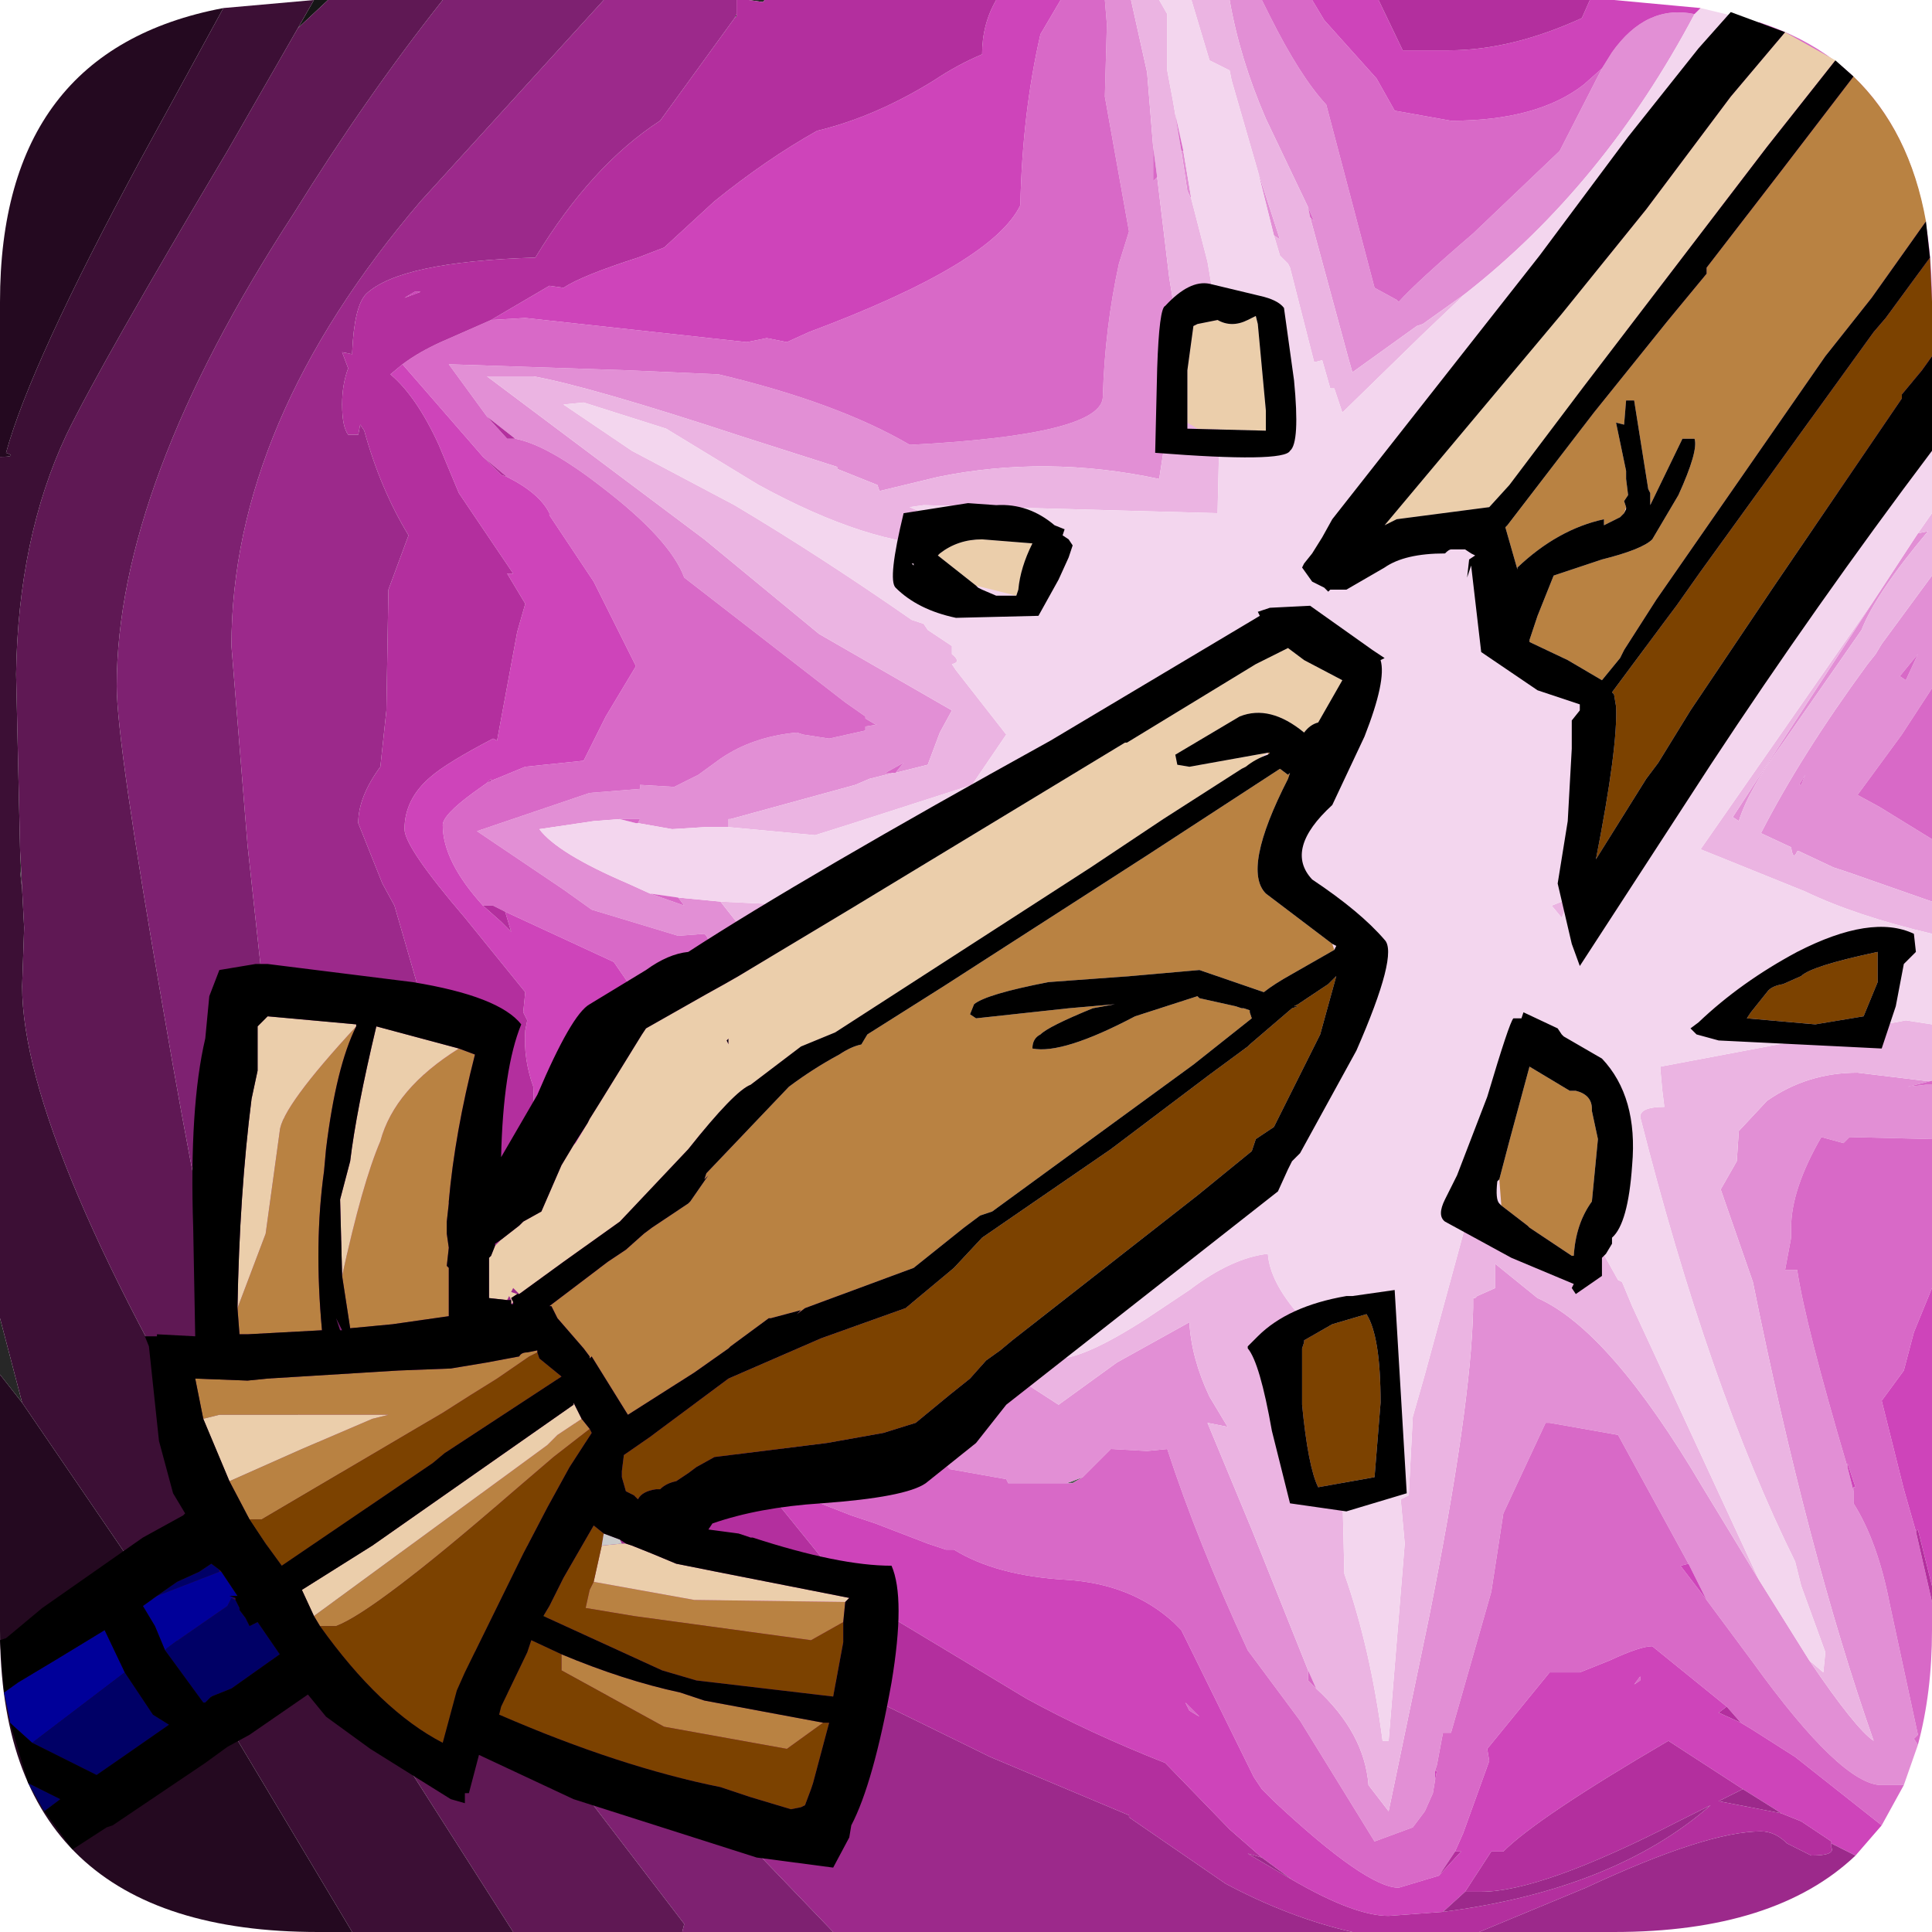 <?xml version="1.0" encoding="UTF-8" standalone="no"?>
<svg xmlns:ffdec="https://www.free-decompiler.com/flash" xmlns:xlink="http://www.w3.org/1999/xlink" ffdec:objectType="frame" height="48.0px" width="48.0px" xmlns="http://www.w3.org/2000/svg">
  <g transform="matrix(1.0, 0.0, 0.0, 1.0, 0.0, 0.0)">
    <use ffdec:characterId="276" height="48.0" transform="matrix(1.0, 0.0, 0.0, 1.0, 0.0, 0.0)" width="48.0" xlink:href="#sprite0"/>
    <use ffdec:characterId="2368" height="46.2" transform="matrix(1.0, 0.0, 0.0, 1.0, 0.0, 0.3)" width="48.0" xlink:href="#sprite1"/>
  </g>
  <defs>
    <g id="sprite0" transform="matrix(1.0, 0.0, 0.0, 1.0, 0.0, 0.0)">
      <use ffdec:characterId="275" height="48.0" transform="matrix(1.0, 0.0, 0.0, 1.0, 0.0, 0.0)" width="48.0" xlink:href="#shape0"/>
    </g>
    <g id="shape0" transform="matrix(1.0, 0.0, 0.0, 1.0, 0.0, 0.0)">
      <path d="M26.9 36.7 L26.65 36.85 26.5 36.85 26.9 36.7" fill="#5c5c5c" fill-rule="evenodd" stroke="none"/>
      <path d="M47.5 9.4 L47.5 9.35 47.5 9.4 M45.8 6.3 L45.8 6.4 45.75 6.5 45.8 6.3 M0.0 34.15 L0.0 32.75 0.55 34.85 0.0 34.15 M18.6 0.0 L19.0 0.0 18.95 0.05 18.6 0.0 M18.3 0.35 L18.3 0.4 18.25 0.45 18.3 0.35 M0.5 21.15 L0.55 22.1 0.5 21.65 0.5 21.15" fill="#272727" fill-rule="evenodd" stroke="none"/>
      <path d="M40.75 8.35 L40.8 8.35 40.75 8.35 M45.0 10.5 L45.05 10.6 Q44.95 10.6 44.9 10.7 L45.0 10.5" fill="#3b3b3b" fill-rule="evenodd" stroke="none"/>
      <path d="M34.7 7.45 L34.75 7.5 34.7 7.45 M13.4 39.95 L14.05 40.9 13.4 40.1 13.4 39.95 M5.55 32.4 L5.85 33.05 5.65 32.75 5.55 32.4" fill="#4d4d4d" fill-rule="evenodd" stroke="none"/>
      <path d="M7.8 0.0 L7.9 0.0 8.15 0.0 7.4 0.7 7.8 0.0" fill="#161616" fill-rule="evenodd" stroke="none"/>
      <path d="M23.4 32.2 L23.9 32.35 23.4 32.25 23.4 32.2 M20.6 31.05 L19.9 31.0 19.65 30.9 20.6 31.05 M17.95 23.85 L17.9 23.85 17.95 23.85 M22.45 30.85 L22.4 30.45 22.5 30.55 22.45 30.85 M21.85 29.55 L20.1 29.55 21.8 29.4 21.85 29.55 M24.0 25.25 L24.15 25.3 24.05 25.3 24.0 25.25" fill="#646464" fill-rule="evenodd" stroke="none"/>
      <path d="M43.5 0.85 L43.65 1.15 43.6 1.4 Q43.9 1.1 44.15 1.05 L44.35 1.25 42.4 3.9 41.9 4.65 42.65 5.05 42.65 5.25 43.45 5.35 Q43.9 5.35 44.3 4.85 44.7 4.3 45.05 4.3 L47.25 4.55 47.9 7.75 47.5 9.2 47.5 9.35 47.5 9.4 Q47.55 9.95 47.95 10.25 L46.75 11.85 44.35 12.75 43.9 12.55 Q43.75 12.4 43.75 12.0 43.75 11.5 44.9 10.7 44.95 10.6 45.05 10.6 L45.0 10.5 44.9 10.0 Q44.9 9.85 45.85 8.45 L46.75 6.75 Q46.75 5.85 46.4 5.5 46.1 5.15 45.3 5.15 L45.2 5.15 40.95 8.35 40.8 8.35 40.75 8.35 40.3 8.25 40.25 7.5 Q40.25 6.95 40.4 6.3 L40.0 6.65 Q39.9 6.9 39.9 6.3 39.9 6.0 40.4 5.3 L40.2 5.05 41.05 4.05 41.2 4.15 41.65 3.55 41.9 3.3 42.3 2.5 43.5 0.85 M42.1 0.35 Q39.85 4.6 36.4 7.3 L35.35 8.05 35.2 8.1 33.6 9.25 33.5 8.9 32.55 5.4 32.6 5.45 32.65 5.5 32.5 5.15 31.45 2.95 Q30.8 1.45 30.55 0.0 L31.35 0.0 31.55 0.4 Q32.3 1.9 32.95 2.6 L34.15 7.15 34.7 7.45 34.75 7.5 Q35.2 7.0 36.6 5.8 L38.75 3.75 39.8 1.7 40.05 1.3 Q40.9 0.1 42.1 0.35 M31.65 5.85 L31.25 4.25 31.8 5.95 31.65 5.85 M29.4 3.75 L29.6 4.95 29.5 4.75 29.35 3.75 29.4 3.75 M18.1 20.55 L18.05 20.55 17.8 20.55 17.5 20.55 16.7 20.6 15.85 20.45 15.9 20.35 15.4 20.35 14.75 20.4 13.4 20.6 Q13.85 21.2 15.6 21.95 L16.15 22.2 17.0 22.5 16.85 22.3 17.9 22.4 18.65 23.35 Q19.75 24.5 20.5 24.5 L20.65 24.5 19.95 25.8 18.6 27.8 18.6 29.5 20.1 29.55 21.85 29.55 21.9 29.55 Q22.4 29.7 22.4 30.35 L22.4 30.45 22.45 30.85 22.6 31.75 22.75 33.5 Q24.3 33.75 25.45 34.35 L26.3 34.9 27.75 33.85 29.55 32.85 Q29.6 33.75 30.05 34.7 L30.5 35.45 30.0 35.35 31.1 38.0 32.5 41.5 32.5 41.6 32.5 41.75 32.7 41.95 Q33.9 43.05 34.0 44.35 L34.5 45.0 35.5 40.2 Q36.55 34.95 36.6 32.5 L36.6 32.25 36.65 32.25 36.7 32.2 37.15 32.0 37.15 31.4 38.2 32.25 Q40.0 33.05 42.3 36.95 L43.7 39.25 44.95 41.25 Q46.1 42.95 46.55 43.25 44.9 38.55 43.55 31.85 L42.75 29.55 43.15 28.85 43.2 28.1 43.9 27.35 Q44.9 26.65 46.15 26.65 L47.8 26.85 48.0 26.85 47.4 27.0 47.85 26.95 48.0 26.95 48.0 28.3 45.95 28.25 45.9 28.3 45.8 28.4 45.25 28.25 Q44.5 29.55 44.5 30.5 L44.5 30.65 44.5 30.75 44.35 31.55 44.65 31.55 Q44.85 32.9 45.9 36.45 L46.05 37.05 46.05 37.35 Q46.65 38.3 46.95 39.85 L47.65 43.1 47.55 43.2 47.65 43.35 47.3 44.35 46.75 44.35 Q45.75 44.35 43.55 41.3 L42.4 39.75 41.95 38.85 40.2 35.65 38.5 35.35 38.4 35.35 37.35 37.6 37.05 39.55 36.05 43.05 35.85 43.05 35.7 43.85 35.65 44.0 35.65 44.25 35.6 44.55 35.4 45.0 35.1 45.4 34.15 45.75 32.3 42.75 31.0 41.0 Q29.75 38.3 29.0 36.0 L28.5 36.05 27.6 36.0 26.9 36.7 26.5 36.85 25.05 36.85 25.0 36.75 23.6 36.5 22.45 35.2 Q21.2 33.8 21.1 33.05 L20.9 32.25 21.1 31.65 21.0 31.1 20.6 31.05 19.65 30.9 18.75 30.7 Q16.75 30.5 16.75 29.75 L19.05 24.65 Q19.05 24.15 17.95 23.85 L17.9 23.85 17.65 23.45 17.55 23.25 17.5 23.2 16.85 23.25 14.7 22.6 14.0 22.1 11.85 20.65 14.65 19.7 15.9 19.6 15.9 19.5 16.75 19.55 17.35 19.25 17.9 18.85 Q18.7 18.3 19.8 18.2 L19.95 18.25 20.6 18.35 21.5 18.15 21.5 18.05 21.8 18.0 21.75 18.0 21.5 17.85 21.5 17.8 21.0 17.45 17.0 14.35 Q16.65 13.4 14.95 12.1 13.6 11.05 12.8 10.9 L12.1 10.35 11.15 9.05 15.6 9.2 17.85 9.3 Q20.8 10.0 22.6 11.05 L22.65 11.05 Q27.4 10.8 27.4 9.85 27.45 8.15 27.8 6.55 L28.05 5.75 27.45 2.4 27.5 0.6 27.45 0.0 28.1 0.0 28.5 1.8 28.65 3.65 28.65 4.5 28.75 4.4 29.05 6.9 29.35 8.75 29.2 9.3 28.8 11.9 Q26.0 11.3 23.3 11.85 L21.85 12.2 21.8 12.05 20.8 11.65 20.8 11.6 18.45 10.85 Q14.65 9.6 13.25 9.35 L12.1 9.35 17.5 13.4 20.35 15.75 23.65 17.65 23.35 18.2 23.05 19.0 22.25 19.2 22.45 18.95 22.0 19.2 22.2 19.2 21.6 19.35 21.25 19.5 18.15 20.35 18.1 20.35 18.1 20.55 M22.05 23.9 L22.05 23.95 22.05 23.9 M46.7 14.7 L47.65 13.25 47.9 13.2 Q46.6 14.75 46.25 15.65 L44.3 18.45 Q43.45 19.6 43.2 20.4 L43.05 20.3 46.7 14.7 M48.0 13.1 L48.0 13.05 48.0 13.1 M48.0 14.3 L48.0 17.1 47.25 18.25 46.15 19.75 46.7 20.05 48.0 20.85 48.0 22.4 46.0 21.7 45.55 21.55 44.7 21.15 44.65 21.15 Q44.55 21.4 44.5 21.05 L43.75 20.7 Q44.75 18.75 46.4 16.5 L46.6 16.25 46.75 16.0 48.0 14.3 M47.65 16.25 L47.2 16.8 47.35 16.9 47.65 16.25 M44.75 19.5 L44.85 19.25 44.7 19.5 44.75 19.5 M39.15 10.55 L39.25 10.6 39.15 10.65 39.15 10.55 M30.8 32.8 L30.55 32.6 30.8 32.8 M29.4 29.9 L29.4 29.8 29.45 29.8 29.4 29.9 M27.85 29.15 L27.8 29.25 27.8 29.15 27.85 29.15" fill="#e28fd5" fill-rule="evenodd" stroke="none"/>
      <path d="M40.2 5.05 L40.4 5.3 Q39.9 6.0 39.9 6.3 39.9 6.9 40.0 6.65 L40.4 6.3 Q40.25 6.95 40.25 7.5 L40.3 8.25 40.75 8.35 40.8 8.35 40.95 8.35 45.2 5.15 45.3 5.15 Q46.1 5.15 46.4 5.5 46.75 5.85 46.75 6.75 L45.85 8.45 Q44.9 9.85 44.9 10.0 L45.0 10.5 44.9 10.7 Q43.75 11.5 43.75 12.0 43.75 12.4 43.9 12.55 L44.35 12.75 46.75 11.85 46.4 12.35 46.3 12.25 40.65 16.25 40.2 16.05 40.05 15.5 Q40.05 14.9 42.1 12.0 L45.75 6.5 45.8 6.4 45.8 6.3 39.8 10.65 39.25 10.6 39.15 10.55 39.1 9.6 39.25 8.15 38.85 7.9 38.8 7.85 38.9 7.65 38.8 7.1 38.5 7.0 39.3 6.1 40.2 5.05 M36.4 7.3 L35.35 8.3 33.35 10.25 33.15 9.65 33.05 9.65 32.85 8.95 32.65 9.0 32.05 6.65 32.0 6.55 31.8 6.35 31.65 5.85 31.8 5.95 31.25 4.25 30.6 2.0 30.55 1.75 30.35 1.65 30.05 1.5 29.6 0.0 30.55 0.0 Q30.8 1.45 31.45 2.95 L32.5 5.15 32.55 5.4 33.5 8.9 33.6 9.25 35.2 8.1 35.35 8.05 36.4 7.3 M28.8 0.0 L29.0 0.35 29.0 1.75 29.15 2.55 29.2 2.85 29.35 3.75 29.5 4.75 29.6 4.95 30.0 6.5 30.3 8.25 30.3 10.5 30.3 10.6 30.25 12.75 22.95 12.55 22.6 12.6 Q23.45 12.95 23.8 13.25 L23.9 13.45 23.5 13.55 Q21.6 13.55 18.85 12.05 L16.55 10.65 14.5 10.0 14.0 10.05 15.7 11.2 18.25 12.55 Q20.35 13.8 22.65 15.4 L22.95 15.5 23.05 15.65 23.65 16.05 23.65 16.25 Q23.9 16.45 23.65 16.5 L23.75 16.65 25.0 18.25 24.15 19.5 21.2 20.45 20.25 20.75 18.1 20.55 18.1 20.35 18.15 20.35 21.25 19.5 21.6 19.35 22.2 19.2 22.25 19.2 23.05 19.0 23.35 18.2 23.65 17.65 20.35 15.75 17.5 13.4 12.1 9.35 13.25 9.35 Q14.65 9.6 18.45 10.85 L20.8 11.6 20.8 11.65 21.8 12.05 21.85 12.2 23.3 11.85 Q26.0 11.3 28.8 11.9 L29.2 9.3 29.35 8.75 29.05 6.9 28.75 4.4 28.65 3.65 28.5 1.8 28.1 0.0 28.8 0.0 M17.9 22.4 L20.0 22.5 20.05 22.6 20.2 22.6 Q21.9 23.1 22.05 23.9 L22.05 23.95 22.05 24.05 Q22.05 24.9 21.1 26.05 20.1 27.25 20.0 28.0 L19.9 28.15 22.3 28.0 Q23.35 28.0 23.85 29.1 L24.1 30.25 Q24.1 30.85 23.4 31.9 L23.4 32.2 23.4 32.25 23.9 32.35 25.95 32.6 25.5 33.05 25.55 33.4 25.75 33.65 26.3 33.75 Q26.95 33.75 28.5 32.75 L29.55 32.05 Q30.6 31.25 31.5 31.15 31.55 31.85 32.3 32.7 32.85 33.3 33.35 33.3 L33.3 34.95 33.4 39.1 Q34.05 40.95 34.35 43.25 L34.5 43.25 34.9 38.35 34.8 37.25 35.0 37.15 35.1 35.2 35.4 34.15 36.6 29.75 Q37.4 29.8 39.15 31.05 L38.75 30.15 39.25 30.1 40.2 31.8 40.3 31.85 40.55 32.45 43.7 39.25 42.3 36.95 Q40.0 33.05 38.2 32.25 L37.15 31.4 37.15 32.0 36.7 32.2 36.65 32.25 36.6 32.25 36.6 32.5 Q36.55 34.95 35.5 40.2 L34.5 45.0 34.0 44.35 Q33.9 43.05 32.7 41.95 L32.5 41.5 31.1 38.0 30.0 35.35 30.5 35.45 30.05 34.7 Q29.6 33.75 29.55 32.85 L27.75 33.85 26.3 34.9 25.45 34.35 Q24.3 33.75 22.75 33.5 L22.6 31.75 22.45 30.85 22.5 30.55 22.4 30.45 22.4 30.35 Q22.4 29.7 21.9 29.55 L21.85 29.55 21.8 29.4 20.1 29.55 18.6 29.5 18.6 27.8 19.95 25.8 20.65 24.5 20.5 24.5 Q19.75 24.5 18.65 23.35 L17.9 22.4 M44.95 41.25 L45.3 41.55 45.35 41.05 44.75 39.4 44.6 38.8 Q42.45 34.45 40.75 27.75 40.75 27.5 41.35 27.5 L41.3 27.1 41.25 26.55 41.25 26.5 47.35 25.35 48.0 25.45 48.0 26.85 47.8 26.85 46.15 26.65 Q44.9 26.65 43.9 27.35 L43.2 28.1 43.15 28.85 42.75 29.55 43.55 31.85 Q44.9 38.55 46.55 43.25 46.1 42.95 44.95 41.25 M48.0 23.2 Q46.1 22.75 44.85 22.15 L42.25 21.1 46.15 15.5 46.7 14.7 43.05 20.3 43.2 20.4 Q43.45 19.6 44.3 18.45 L46.25 15.65 Q46.6 14.75 47.9 13.2 L47.65 13.25 48.0 12.75 48.0 13.05 48.0 13.1 48.0 14.3 46.75 16.0 46.6 16.25 46.4 16.5 Q44.75 18.75 43.75 20.7 L44.5 21.05 Q44.55 21.4 44.65 21.15 L44.7 21.15 45.55 21.55 46.0 21.7 48.0 22.4 48.0 23.2 M38.8 22.8 L38.55 22.5 38.8 22.4 38.95 22.45 38.8 22.8 M26.05 19.25 Q25.7 19.45 25.45 19.7 L25.9 19.15 26.05 19.25 M30.8 32.8 L30.55 32.6 30.8 32.8" fill="#ebb4e2" fill-rule="evenodd" stroke="none"/>
      <path d="M43.5 0.85 L42.3 2.5 41.05 4.05 40.2 5.05 39.3 6.1 38.5 7.0 38.8 7.1 38.9 7.65 38.8 7.85 38.85 7.9 39.25 8.15 39.1 9.6 39.15 10.55 39.15 10.65 39.25 10.6 39.8 10.65 45.8 6.3 45.75 6.5 42.1 12.0 Q40.05 14.9 40.05 15.5 L40.2 16.05 40.65 16.25 46.3 12.25 46.4 12.35 46.75 11.85 47.95 10.25 48.0 10.15 48.0 12.75 47.65 13.25 46.7 14.7 46.15 15.5 42.25 21.1 44.85 22.15 Q46.1 22.75 48.0 23.2 L48.0 25.45 47.35 25.35 41.25 26.5 41.25 26.55 41.3 27.1 41.35 27.5 Q40.75 27.5 40.75 27.75 42.45 34.45 44.6 38.8 L44.75 39.4 45.35 41.05 45.3 41.55 44.95 41.25 43.7 39.25 40.55 32.45 40.3 31.85 40.2 31.8 39.25 30.1 38.75 30.15 39.15 31.05 Q37.4 29.8 36.6 29.75 L35.4 34.15 35.1 35.2 35.0 37.15 34.8 37.25 34.9 38.35 34.5 43.25 34.35 43.25 Q34.05 40.95 33.4 39.1 L33.3 34.95 33.35 33.3 Q32.85 33.3 32.3 32.7 31.55 31.85 31.5 31.15 30.6 31.25 29.55 32.05 L28.5 32.75 Q26.95 33.75 26.3 33.75 L25.75 33.65 25.55 33.4 25.5 33.05 25.95 32.6 23.9 32.35 23.4 32.2 23.4 31.9 Q24.1 30.85 24.1 30.25 L23.85 29.1 Q23.35 28.0 22.3 28.0 L19.9 28.15 20.0 28.0 Q20.1 27.25 21.1 26.05 22.05 24.9 22.05 24.05 L22.05 23.95 22.05 23.9 Q21.9 23.1 20.2 22.6 L20.05 22.6 20.0 22.5 17.9 22.4 16.85 22.3 16.15 22.2 15.6 21.95 Q13.85 21.2 13.4 20.6 L14.75 20.4 15.4 20.35 15.8 20.45 15.85 20.45 16.7 20.6 17.5 20.55 17.8 20.55 18.05 20.55 18.1 20.55 20.25 20.75 21.2 20.45 24.15 19.5 25.0 18.25 23.75 16.65 23.65 16.5 Q23.9 16.45 23.65 16.25 L23.65 16.05 23.05 15.65 22.95 15.5 22.65 15.4 Q20.35 13.8 18.25 12.55 L15.7 11.2 14.0 10.05 14.5 10.0 16.55 10.65 18.85 12.05 Q21.6 13.55 23.5 13.55 L23.9 13.45 23.8 13.25 Q23.45 12.95 22.6 12.6 L22.95 12.55 30.25 12.75 30.3 10.6 30.3 10.5 30.3 8.25 30.0 6.5 29.6 4.95 29.4 3.75 29.2 2.85 29.15 2.55 29.0 1.75 29.0 0.35 28.8 0.0 29.6 0.0 30.05 1.5 30.35 1.65 30.55 1.75 30.6 2.0 31.25 4.25 31.65 5.85 31.8 6.35 32.0 6.55 32.05 6.65 32.65 9.0 32.85 8.95 33.05 9.65 33.15 9.65 33.35 10.25 35.35 8.3 36.4 7.3 Q39.85 4.6 42.1 0.35 L42.25 0.2 43.7 0.55 43.5 0.85 M26.05 19.25 L25.9 19.15 25.45 19.7 Q25.7 19.45 26.05 19.25 M38.8 22.8 L38.95 22.45 38.8 22.4 38.55 22.5 38.8 22.8 M27.85 29.15 L27.8 29.15 27.8 29.25 27.85 29.15 M29.4 29.9 L29.45 29.8 29.4 29.8 29.4 29.9 M24.0 25.25 L24.05 25.3 24.15 25.3 24.0 25.25" fill="#f3d6ee" fill-rule="evenodd" stroke="none"/>
      <path d="M47.5 9.35 L47.5 9.2 47.9 7.75 47.25 4.55 45.05 4.3 Q44.7 4.3 44.3 4.85 43.9 5.35 43.45 5.35 L42.65 5.25 42.65 5.05 41.9 4.65 42.4 3.9 44.35 1.25 44.15 1.05 Q43.9 1.1 43.6 1.4 L43.65 1.15 43.5 0.85 43.7 0.55 Q48.0 1.95 48.0 7.5 L48.0 10.15 47.95 10.25 Q47.55 9.95 47.5 9.4 L47.5 9.35 M42.3 2.5 L41.9 3.3 41.65 3.55 41.2 4.15 41.05 4.05 42.3 2.5 M29.2 2.85 L29.4 3.75 29.35 3.75 29.2 2.85 M15.85 20.45 L15.8 20.45 15.4 20.35 15.9 20.35 15.85 20.45 M16.15 22.2 L16.85 22.3 17.0 22.5 16.15 22.2 M32.6 0.0 L32.9 0.5 34.2 1.95 34.65 2.75 36.05 3.0 Q38.2 3.0 39.35 2.1 L39.8 1.7 38.75 3.75 36.6 5.8 Q35.2 7.0 34.75 7.5 L34.7 7.45 34.15 7.15 32.95 2.6 Q32.3 1.9 31.55 0.4 L31.35 0.0 32.6 0.0 M48.0 17.1 L48.0 20.85 46.7 20.05 46.15 19.75 47.25 18.25 48.0 17.1 M44.75 19.5 L44.7 19.5 44.85 19.25 44.75 19.5 M47.65 16.25 L47.35 16.9 47.2 16.8 47.65 16.25 M48.0 26.85 L48.0 26.95 47.85 26.95 47.4 27.0 48.0 26.85 M48.0 28.3 L48.0 32.0 47.55 33.1 47.3 34.05 46.75 34.8 47.3 37.0 47.6 38.05 48.0 39.8 48.0 40.5 Q48.0 42.05 47.65 43.35 L47.55 43.2 47.65 43.1 46.95 39.85 Q46.65 38.3 46.05 37.35 L46.05 37.05 46.05 36.95 46.1 36.95 45.9 36.35 45.9 36.45 Q44.85 32.9 44.65 31.55 L44.35 31.55 44.5 30.75 44.5 30.65 44.5 30.5 Q44.5 29.55 45.25 28.25 L45.8 28.4 45.9 28.3 45.95 28.25 48.0 28.3 M47.3 44.35 L46.75 45.35 44.6 43.65 43.5 42.95 43.25 42.8 42.9 42.4 41.05 40.9 Q40.75 40.9 40.0 41.25 L39.25 41.55 38.55 41.55 38.5 41.55 36.95 43.45 37.0 43.75 36.35 45.55 36.15 46.0 35.75 46.6 34.75 46.9 Q33.95 46.9 31.65 44.75 L31.35 44.45 31.15 44.15 29.35 40.5 29.15 40.3 Q28.1 39.35 26.5 39.25 24.75 39.15 23.7 38.5 L23.5 38.5 23.05 38.35 21.75 37.85 21.15 37.65 20.25 37.3 20.25 37.05 20.4 37.05 Q18.95 35.6 16.5 31.8 L16.55 31.55 15.5 30.75 16.05 26.55 15.7 26.2 15.8 24.7 15.25 23.9 12.55 22.65 12.25 22.5 12.0 22.5 Q11.0 21.4 11.0 20.5 11.0 20.25 11.75 19.7 L12.1 19.45 12.2 19.4 13.05 19.05 14.5 18.9 15.05 17.8 15.8 16.55 14.75 14.45 13.65 12.8 13.65 12.75 Q13.4 12.25 12.6 11.85 L12.0 11.35 10.0 9.05 Q10.4 8.75 10.95 8.5 L12.2 7.95 13.05 7.9 18.55 8.5 19.05 8.4 19.55 8.5 20.1 8.25 Q24.65 6.55 25.35 5.1 25.4 2.8 25.85 0.85 L26.35 0.0 27.45 0.0 27.5 0.6 27.45 2.4 28.05 5.75 27.8 6.55 Q27.45 8.15 27.4 9.85 27.4 10.8 22.65 11.05 L22.6 11.05 Q20.8 10.0 17.85 9.3 L15.6 9.2 11.15 9.05 12.1 10.35 12.6 10.9 12.8 10.9 Q13.6 11.05 14.95 12.1 16.65 13.4 17.0 14.35 L21.0 17.45 21.5 17.8 21.5 17.85 21.75 18.0 21.8 18.0 21.5 18.05 21.5 18.15 20.6 18.35 19.95 18.25 19.8 18.2 Q18.7 18.3 17.9 18.85 L17.35 19.25 16.75 19.55 15.9 19.5 15.9 19.6 14.65 19.7 11.85 20.65 14.0 22.1 14.7 22.6 16.85 23.25 17.5 23.2 17.55 23.25 17.65 23.45 17.9 23.85 17.95 23.85 Q19.05 24.15 19.05 24.65 L16.75 29.75 Q16.75 30.5 18.75 30.7 L19.65 30.9 19.9 31.0 20.6 31.05 21.0 31.1 21.1 31.65 20.9 32.25 21.1 33.05 Q21.2 33.8 22.45 35.2 L23.6 36.5 25.0 36.75 25.05 36.85 26.5 36.85 26.65 36.85 26.9 36.7 27.6 36.0 28.5 36.05 29.0 36.0 Q29.75 38.3 31.0 41.0 L32.3 42.75 34.15 45.75 35.1 45.4 35.4 45.0 35.6 44.55 35.65 44.25 35.7 44.0 35.65 44.0 35.7 43.85 35.85 43.05 36.05 43.05 37.05 39.55 37.35 37.6 38.4 35.35 38.5 35.35 40.2 35.65 41.95 38.85 41.75 38.9 42.4 39.75 43.55 41.3 Q45.75 44.35 46.75 44.35 L47.3 44.35 M40.75 41.65 L40.75 41.75 40.6 41.85 40.75 41.65 M32.7 41.95 L32.5 41.75 32.5 41.6 32.5 41.5 32.7 41.95 M32.5 5.15 L32.65 5.5 32.6 5.45 32.55 5.4 32.5 5.15 M28.65 3.65 L28.75 4.4 28.65 4.5 28.65 3.65 M22.25 19.2 L22.2 19.2 22.0 19.2 22.45 18.95 22.25 19.2 M29.8 42.65 L29.55 42.5 29.45 42.3 29.8 42.65" fill="#d869c7" fill-rule="evenodd" stroke="none"/>
      <path d="M42.25 0.2 L42.1 0.35 Q40.9 0.1 40.05 1.3 L39.8 1.7 39.35 2.1 Q38.2 3.0 36.05 3.0 L34.65 2.75 34.2 1.95 32.9 0.5 32.6 0.0 34.25 0.0 34.85 1.25 36.0 1.25 Q37.55 1.25 39.3 0.45 L39.5 0.0 40.1 0.0 42.25 0.2 M48.0 32.0 L48.0 39.4 47.65 38.0 47.6 38.05 47.3 37.0 46.75 34.8 47.3 34.05 47.55 33.1 48.0 32.0 M46.75 45.35 L46.1 46.1 45.5 45.8 45.5 45.75 44.75 45.25 44.25 45.05 44.1 44.95 43.3 44.45 41.45 43.25 Q38.2 45.15 37.35 46.0 L37.05 46.0 36.4 47.0 35.85 47.5 34.5 47.6 Q33.65 47.6 32.1 46.7 L31.35 46.15 30.55 45.45 28.95 43.8 Q27.05 43.05 25.5 42.2 L21.1 39.55 16.85 34.3 Q14.35 30.95 13.25 28.5 L13.3 28.5 13.25 27.0 Q13.0 26.3 13.05 25.6 L13.1 25.35 13.0 25.15 13.05 24.65 11.55 22.8 Q10.05 21.05 10.05 20.6 10.05 19.85 10.7 19.3 11.1 18.95 12.25 18.35 L12.35 18.4 12.85 15.7 13.05 15.0 12.6 14.25 12.75 14.25 11.4 12.25 11.15 11.65 10.9 11.05 Q10.35 9.85 9.7 9.3 L10.0 9.05 12.0 11.35 12.45 11.8 12.6 11.85 Q13.4 12.25 13.65 12.75 L13.65 12.8 14.75 14.45 15.8 16.55 15.05 17.8 14.5 18.9 13.05 19.05 12.2 19.4 12.2 19.35 12.1 19.45 11.75 19.7 Q11.0 20.25 11.0 20.5 11.0 21.4 12.0 22.5 L12.45 22.9 12.7 23.15 12.55 22.65 15.25 23.9 15.8 24.7 15.7 26.2 16.05 26.55 15.5 30.75 16.55 31.55 16.5 31.8 Q18.95 35.6 20.4 37.05 L20.25 37.05 20.25 37.3 21.15 37.65 21.75 37.85 23.05 38.35 23.5 38.5 23.7 38.5 Q24.75 39.15 26.5 39.25 28.1 39.35 29.15 40.3 L29.35 40.5 31.15 44.15 31.35 44.45 31.65 44.75 Q33.95 46.9 34.75 46.9 L35.75 46.6 36.3 46.0 36.15 46.0 36.35 45.55 37.0 43.75 36.95 43.45 38.5 41.55 38.55 41.55 39.25 41.55 40.0 41.25 Q40.75 40.9 41.05 40.9 L42.9 42.4 42.7 42.55 43.25 42.8 43.5 42.95 44.6 43.65 46.75 45.35 M24.75 0.0 L26.35 0.0 25.85 0.85 Q25.4 2.8 25.35 5.1 24.65 6.55 20.1 8.25 L19.55 8.5 19.05 8.4 18.55 8.5 13.05 7.9 12.2 7.95 13.65 7.1 14.0 7.15 Q14.45 6.85 15.85 6.4 L16.5 6.15 17.75 5.0 Q19.05 3.95 20.3 3.25 21.75 2.9 23.2 2.0 23.8 1.6 24.4 1.35 24.4 0.6 24.75 0.0 M45.9 36.45 L45.9 36.35 46.1 36.95 46.05 36.95 46.05 37.05 45.9 36.45 M41.95 38.85 L42.4 39.75 41.75 38.9 41.95 38.85 M35.65 44.0 L35.7 44.0 35.65 44.25 35.65 44.0 M40.75 41.65 L40.6 41.85 40.75 41.75 40.75 41.65 M10.45 7.25 L10.05 7.4 10.3 7.25 10.45 7.25 M15.5 7.35 L15.55 7.35 15.5 7.35 M29.8 42.65 L29.45 42.3 29.55 42.5 29.8 42.65" fill="#ce44ba" fill-rule="evenodd" stroke="none"/>
      <path d="M39.5 0.0 L39.3 0.45 Q37.55 1.25 36.0 1.25 L34.85 1.25 34.25 0.0 39.5 0.0 M48.0 39.4 L48.0 39.8 47.6 38.05 47.65 38.0 48.0 39.4 M36.75 48.0 L33.6 48.0 Q32.05 47.65 30.45 46.8 L28.05 45.15 28.05 45.1 24.6 43.65 19.5 41.15 19.5 41.3 19.4 41.45 19.4 41.5 17.3 38.95 Q14.55 36.15 14.25 35.25 L12.45 30.85 Q11.3 28.45 10.65 27.9 L10.5 27.0 10.7 25.65 10.35 24.4 9.8 22.5 9.5 21.95 8.9 20.45 Q8.9 19.8 9.45 19.05 L9.6 17.65 9.65 14.65 10.15 13.3 Q9.45 12.15 9.05 10.7 L8.95 10.55 8.9 10.8 8.65 10.8 Q8.5 10.6 8.5 10.05 8.5 9.55 8.65 9.15 L8.5 8.75 8.75 8.8 8.75 8.75 Q8.8 7.6 9.1 7.3 9.95 6.5 13.3 6.4 14.7 4.1 16.4 3.0 L18.25 0.45 18.3 0.4 18.3 0.35 18.3 0.0 18.6 0.0 18.95 0.05 19.0 0.0 24.75 0.0 Q24.4 0.6 24.4 1.35 23.8 1.6 23.2 2.0 21.75 2.9 20.3 3.25 19.05 3.95 17.75 5.0 L16.5 6.15 15.85 6.4 Q14.45 6.85 14.0 7.15 L13.65 7.1 12.2 7.95 10.95 8.5 Q10.4 8.75 10.0 9.05 L9.7 9.3 Q10.35 9.85 10.9 11.05 L11.15 11.65 11.4 12.25 12.75 14.25 12.6 14.25 13.05 15.0 12.85 15.7 12.35 18.4 12.25 18.35 Q11.1 18.95 10.7 19.3 10.05 19.85 10.05 20.6 10.05 21.05 11.55 22.8 L13.05 24.65 13.0 25.15 13.1 25.35 13.05 25.6 Q13.0 26.3 13.25 27.0 L13.3 28.5 13.25 28.5 Q14.35 30.95 16.85 34.3 L21.1 39.55 25.5 42.2 Q27.05 43.05 28.95 43.8 L30.55 45.45 31.35 46.15 31.0 46.05 31.25 46.2 32.1 46.7 Q33.65 47.6 34.5 47.6 L35.85 47.5 Q40.1 46.95 42.5 44.85 L41.7 45.25 Q38.3 47.0 36.8 47.0 L36.4 47.0 37.05 46.0 37.35 46.0 Q38.2 45.15 41.45 43.25 L43.3 44.45 42.7 44.75 44.25 45.05 44.75 45.25 45.5 45.75 45.5 45.8 45.5 45.9 Q45.6 46.1 45.0 46.1 L44.4 45.8 Q44.1 45.5 43.75 45.5 42.4 45.5 39.4 46.9 L36.75 48.0 M12.8 10.9 L12.6 10.9 12.1 10.35 12.8 10.9 M43.25 42.8 L42.7 42.55 42.9 42.4 43.25 42.8 M36.15 46.0 L36.3 46.0 35.75 46.6 36.15 46.0 M12.55 22.65 L12.7 23.15 12.45 22.9 12.0 22.5 12.25 22.5 12.55 22.65 M12.1 19.45 L12.2 19.35 12.2 19.4 12.1 19.45 M12.6 11.85 L12.45 11.8 12.0 11.35 12.6 11.85 M10.45 7.25 L10.3 7.25 10.05 7.4 10.45 7.25 M15.5 7.35 L15.55 7.35 15.5 7.35" fill="#b32f9e" fill-rule="evenodd" stroke="none"/>
      <path d="M46.1 46.1 Q44.1 48.0 40.1 48.0 L36.75 48.0 39.4 46.9 Q42.4 45.5 43.75 45.5 44.1 45.5 44.4 45.8 L45.0 46.1 Q45.6 46.1 45.5 45.9 L45.5 45.8 46.1 46.1 M33.6 48.0 L20.7 48.0 15.8 42.9 14.05 40.9 13.4 39.95 13.5 39.1 Q13.5 38.7 11.8 36.9 L11.25 36.4 9.45 32.7 Q7.0 28.0 6.8 27.0 L6.15 21.0 5.75 16.05 Q5.75 10.5 10.45 5.0 L15.0 0.0 18.3 0.0 18.3 0.35 18.25 0.45 16.4 3.0 Q14.7 4.1 13.3 6.4 9.95 6.5 9.1 7.3 8.8 7.6 8.75 8.75 L8.75 8.8 8.5 8.75 8.65 9.15 Q8.5 9.55 8.5 10.05 8.5 10.6 8.65 10.8 L8.9 10.8 8.95 10.55 9.05 10.7 Q9.45 12.15 10.15 13.3 L9.65 14.65 9.6 17.65 9.45 19.05 Q8.9 19.8 8.9 20.45 L9.5 21.95 9.8 22.5 10.35 24.4 10.7 25.65 10.5 27.0 10.65 27.9 Q11.3 28.45 12.45 30.85 L14.25 35.25 Q14.55 36.15 17.3 38.95 L19.4 41.5 19.4 41.45 19.5 41.3 19.5 41.15 24.6 43.65 28.05 45.1 28.05 45.15 30.45 46.8 Q32.05 47.65 33.6 48.0 M31.35 46.15 L32.1 46.7 31.25 46.2 31.0 46.05 31.35 46.15 M35.85 47.5 L36.4 47.0 36.8 47.0 Q38.3 47.0 41.7 45.25 L42.5 44.85 Q40.1 46.95 35.85 47.5 M43.3 44.45 L44.1 44.95 44.25 45.05 42.7 44.75 43.3 44.45" fill="#9c298b" fill-rule="evenodd" stroke="none"/>
      <path d="M20.7 48.0 L16.95 48.0 17.0 47.8 11.45 40.55 5.85 33.05 5.55 32.4 Q5.05 30.9 4.05 25.05 2.9 18.45 2.9 17.05 2.9 12.05 7.3 5.3 9.1 2.4 11.0 0.0 L15.0 0.0 10.45 5.0 Q5.75 10.5 5.75 16.05 L6.15 21.0 6.8 27.0 Q7.0 28.0 9.45 32.7 L11.25 36.4 11.8 36.9 Q13.5 38.7 13.5 39.1 L13.4 39.95 13.4 40.1 14.05 40.9 15.8 42.9 20.7 48.0" fill="#7e2171" fill-rule="evenodd" stroke="none"/>
      <path d="M16.95 48.0 L12.75 48.0 6.15 37.65 Q0.55 28.4 0.55 24.5 L0.6 23.05 0.55 22.1 0.5 21.15 0.4 16.75 Q0.45 13.35 1.65 10.8 2.5 9.05 5.65 3.75 L7.4 0.7 8.15 0.0 11.0 0.0 Q9.1 2.4 7.3 5.3 2.9 12.05 2.9 17.05 2.9 18.45 4.05 25.05 5.05 30.9 5.55 32.4 L5.65 32.75 5.85 33.05 11.45 40.55 17.0 47.8 16.95 48.0" fill="#5f1854" fill-rule="evenodd" stroke="none"/>
      <path d="M12.75 48.0 L8.75 48.0 3.25 38.8 0.55 34.85 0.0 32.75 0.0 11.35 Q0.45 11.35 0.15 11.25 0.75 9.05 3.5 3.95 L5.55 0.2 7.8 0.0 7.4 0.7 5.65 3.75 Q2.5 9.05 1.65 10.8 0.45 13.35 0.4 16.75 L0.5 21.15 0.5 21.65 0.55 22.1 0.6 23.05 0.55 24.5 Q0.55 28.4 6.15 37.65 L12.75 48.0" fill="#3c0f35" fill-rule="evenodd" stroke="none"/>
      <path d="M8.75 48.0 L7.9 48.0 Q0.0 48.0 0.0 40.5 L0.0 34.15 0.55 34.85 3.25 38.8 8.75 48.0 M0.0 11.35 L0.0 7.5 Q0.0 1.25 5.55 0.2 L3.5 3.95 Q0.75 9.05 0.15 11.25 0.45 11.35 0.0 11.35" fill="#240920" fill-rule="evenodd" stroke="none"/>
    </g>
    <g id="sprite1" transform="matrix(1.0, 0.0, 0.0, 1.0, 0.0, 0.0)">
      <use ffdec:characterId="2367" height="46.2" transform="matrix(1.0, 0.0, 0.0, 1.0, 0.0, 0.0)" width="48.0" xlink:href="#shape1"/>
    </g>
    <g id="shape1" transform="matrix(1.0, 0.0, 0.0, 1.0, 0.0, 0.0)">
      <path d="M46.05 1.6 Q47.45 2.95 47.85 5.2 L46.5 7.1 45.35 8.55 41.15 14.6 40.35 15.85 40.25 16.05 39.8 16.6 38.95 16.1 38.0 15.65 38.0 15.6 38.2 15.0 38.6 14.0 39.8 13.6 Q40.8 13.35 41.05 13.1 L41.7 12.0 Q42.2 10.9 42.1 10.6 L41.8 10.6 41.0 12.25 41.0 11.95 40.95 11.85 40.6 9.65 40.4 9.65 40.35 10.25 40.15 10.2 40.4 11.4 40.4 11.6 40.45 12.0 40.35 12.15 40.4 12.3 40.35 12.45 40.25 12.55 39.85 12.75 39.85 12.6 Q38.7 12.85 37.7 13.8 L37.7 13.85 37.4 12.8 37.45 12.75 39.6 9.95 41.45 7.65 42.4 6.5 42.4 6.35 44.25 3.95 46.05 1.6 M31.5 18.4 L31.55 18.4 31.65 18.3 31.5 18.45 31.5 18.4 M29.8 24.5 L30.7 24.7 30.85 24.75 30.9 24.75 31.05 24.8 31.05 24.85 31.1 25.0 29.65 26.15 24.65 29.8 24.35 29.9 23.95 30.2 22.7 31.2 20.0 32.2 19.8 32.35 19.9 32.25 19.15 32.45 19.1 32.45 18.15 33.15 18.1 33.2 17.25 33.8 15.6 34.85 14.7 33.4 14.65 33.45 14.65 33.4 14.5 33.2 13.85 32.45 13.7 32.15 13.65 32.15 15.1 31.05 15.55 30.75 16.0 30.35 16.2 30.2 17.1 29.6 17.15 29.55 17.6 28.9 17.5 29.0 17.55 28.85 19.6 26.7 Q20.2 26.25 20.85 25.9 21.15 25.7 21.4 25.65 L21.55 25.4 23.45 24.2 28.5 20.95 31.8 18.8 32.0 18.95 32.05 18.9 32.0 19.05 Q30.85 21.3 31.45 21.9 L33.1 23.15 33.15 23.3 32.45 23.7 32.1 23.9 Q31.65 24.15 31.4 24.35 L29.8 23.8 28.1 23.95 26.05 24.1 Q24.5 24.4 24.2 24.65 L24.1 24.9 24.25 25.0 26.55 24.75 27.7 24.65 27.15 24.75 Q26.05 25.2 25.85 25.4 25.65 25.5 25.65 25.75 26.4 25.9 28.2 24.95 L29.75 24.45 29.8 24.5 M11.4 25.75 L11.8 25.9 Q11.3 27.85 11.15 29.55 L11.15 29.6 11.1 30.05 11.1 30.3 11.1 30.35 11.15 30.7 11.1 31.15 11.15 31.2 11.15 31.5 11.15 32.15 11.15 32.4 9.75 32.6 8.7 32.7 8.5 31.4 Q9.0 29.1 9.45 28.05 9.8 26.75 11.4 25.75 M13.35 33.3 L13.15 33.4 12.35 33.95 Q11.7 34.35 11.0 34.8 L6.5 37.45 6.2 37.45 5.7 36.5 7.5 35.7 9.25 34.95 9.65 34.85 5.45 34.85 5.05 34.95 4.85 33.95 6.15 34.0 6.65 33.95 9.9 33.75 11.2 33.7 12.1 33.55 12.9 33.4 Q12.95 33.3 13.1 33.3 L13.35 33.25 13.35 33.3 M14.45 34.95 L14.65 35.2 13.75 35.9 12.7 36.8 Q9.3 39.75 8.35 40.1 L7.95 40.1 7.8 39.85 13.6 35.6 13.85 35.35 14.45 34.95 M5.9 32.2 L6.6 30.35 6.95 27.8 Q7.0 27.2 8.85 25.2 8.35 26.2 8.1 28.25 L8.05 28.8 Q7.8 30.6 8.0 32.75 L6.15 32.85 5.95 32.85 5.9 32.2 M21.0 39.5 L20.95 40.0 20.15 40.45 15.75 39.85 14.55 39.65 14.65 39.2 14.75 39.0 17.25 39.45 21.0 39.5 M13.95 40.8 Q15.5 41.45 16.9 41.75 L17.5 41.95 20.45 42.5 19.55 43.15 16.5 42.6 13.95 41.2 13.95 40.8 M39.0 26.8 L39.15 26.8 Q39.55 26.9 39.55 27.25 L39.55 27.3 39.7 28.0 39.55 29.55 Q39.15 30.1 39.1 30.9 L39.05 30.9 38.0 30.2 37.95 30.15 37.3 29.65 37.25 29.0 37.5 28.05 38.0 26.2 39.0 26.8" fill="#b98242" fill-rule="evenodd" stroke="none"/>
      <path d="M18.1 25.5 L18.1 25.65 18.05 25.55 18.1 25.5" fill="#000000" fill-rule="evenodd" stroke="none"/>
      <path d="M42.6 5.05 L39.35 9.3 37.5 11.75 37.0 12.3 34.7 12.6 34.4 12.75 38.8 7.5 40.9 4.9 43.0 2.1 44.35 0.5 45.6 1.2 43.9 3.35 42.6 5.05 M31.0 7.65 L31.2 7.55 31.25 7.75 31.45 9.9 31.45 10.4 29.75 10.35 29.5 10.2 29.5 10.15 29.5 10.1 29.5 10.0 29.5 9.5 29.5 8.9 29.65 7.8 29.75 7.75 30.25 7.65 Q30.6 7.85 31.0 7.65 M31.5 18.4 L30.95 18.75 30.85 18.8 28.9 20.05 27.1 21.25 20.75 25.35 19.9 25.7 18.65 26.65 Q18.25 26.8 17.1 28.25 L15.4 30.05 14.35 30.8 14.0 31.05 12.9 31.85 12.75 31.7 12.7 31.8 12.85 31.85 12.7 31.95 12.75 32.05 12.7 32.1 12.7 32.0 12.65 31.9 12.6 32.0 12.15 31.95 12.15 30.95 12.2 30.9 12.3 30.65 12.4 30.55 12.45 30.5 12.9 30.15 13.0 30.05 13.45 29.8 13.95 28.65 14.25 28.15 14.3 28.1 14.6 27.6 14.65 27.5 14.9 27.1 15.95 25.4 16.05 25.25 17.55 24.4 18.0 24.15 18.35 23.95 21.1 22.3 27.95 18.15 28.0 18.15 31.2 16.2 32.0 15.8 32.4 16.1 33.35 16.6 32.75 17.65 Q32.55 17.7 32.4 17.9 31.55 17.2 30.8 17.5 L29.2 18.45 29.25 18.7 29.55 18.75 31.5 18.4 M23.3 13.5 L23.35 13.45 Q23.8 13.1 24.4 13.1 L25.65 13.2 Q25.35 13.8 25.3 14.35 L25.25 14.5 24.25 14.25 23.3 13.5 M18.1 25.5 L18.05 25.55 18.1 25.65 18.1 25.5 M11.4 25.75 Q9.8 26.75 9.45 28.05 9.0 29.1 8.5 31.4 L8.45 29.5 8.7 28.55 Q8.85 27.3 9.35 25.2 L11.4 25.75 M5.05 34.95 L5.45 34.85 9.65 34.85 9.25 34.95 7.5 35.7 5.7 36.5 5.05 34.95 M7.8 39.85 L7.5 39.2 9.25 38.1 14.25 34.6 14.25 34.55 14.45 34.95 13.85 35.35 13.6 35.6 7.8 39.85 M5.9 32.2 Q5.95 29.35 6.25 27.0 L6.4 26.3 6.4 25.2 6.65 24.95 8.85 25.15 8.85 25.2 Q7.0 27.2 6.95 27.8 L6.6 30.35 5.9 32.2 M15.45 38.05 L15.55 38.05 15.7 38.1 16.2 38.3 16.8 38.55 17.8 38.75 21.1 39.4 21.0 39.5 17.25 39.45 14.75 39.0 14.95 38.1 15.45 38.05" fill="#ebceab" fill-rule="evenodd" stroke="none"/>
      <path d="M47.25 9.5 L47.25 9.6 44.05 14.3 42.0 17.35 41.2 18.65 40.9 19.05 39.65 21.05 Q40.2 18.25 40.15 17.25 L40.1 16.95 40.05 16.9 41.35 15.15 41.65 14.75 42.25 13.9 46.55 7.95 46.85 7.6 47.95 6.1 48.0 7.2 48.0 8.55 47.75 8.9 47.25 9.5 M44.3 24.15 L44.75 23.95 Q45.0 23.7 46.65 23.35 L46.65 24.1 46.3 24.95 45.1 25.15 43.4 25.0 43.5 24.85 43.9 24.35 Q44.0 24.2 44.3 24.15 M32.15 24.7 L32.25 24.65 33.0 24.15 33.2 23.95 32.8 25.4 31.65 27.7 31.2 28.0 31.1 28.3 29.75 29.4 25.15 33.0 24.85 33.25 24.5 33.5 24.1 33.95 23.6 34.35 22.75 35.05 21.95 35.3 20.55 35.55 17.75 35.9 17.3 36.15 17.1 36.3 16.8 36.5 Q16.55 36.55 16.4 36.7 L16.3 36.7 Q15.95 36.75 15.85 36.95 L15.75 36.85 15.55 36.75 15.45 36.4 15.45 36.35 15.45 36.25 15.5 35.85 16.15 35.4 16.35 35.25 18.1 33.95 20.4 32.95 22.5 32.2 23.7 31.2 24.4 30.45 27.6 28.25 30.05 26.4 31.0 25.7 31.05 25.65 32.1 24.75 32.25 24.7 32.15 24.7 M6.2 37.45 L6.5 37.45 11.0 34.8 Q11.7 34.35 12.35 33.95 L13.15 33.4 13.35 33.3 13.4 33.45 13.95 33.9 11.05 35.8 10.75 36.05 7.0 38.6 6.6 38.05 6.2 37.45 M14.65 35.2 L14.7 35.3 14.15 36.15 13.6 37.15 13.0 38.3 11.55 41.25 11.35 41.7 11.0 43.0 Q9.45 42.2 7.95 40.1 L8.35 40.1 Q9.3 39.75 12.7 36.8 L13.75 35.9 14.65 35.2 M20.95 40.0 L20.95 40.5 20.7 41.85 17.3 41.45 16.45 41.2 13.5 39.85 13.65 39.6 14.0 38.9 14.75 37.6 15.0 37.8 14.95 38.1 14.75 39.0 14.65 39.2 14.55 39.65 15.75 39.85 20.15 40.45 20.95 40.0 M20.45 42.5 L20.6 42.5 20.2 44.0 20.15 44.15 20.0 44.55 19.9 44.6 19.65 44.65 18.65 44.35 17.9 44.1 Q15.4 43.6 12.4 42.3 L12.45 42.1 13.1 40.75 13.2 40.45 13.95 40.8 13.95 41.2 16.5 42.6 19.55 43.15 20.45 42.5 M33.1 32.6 L33.95 32.35 Q34.3 32.9 34.3 34.55 L34.15 36.4 32.75 36.65 Q32.5 36.15 32.35 34.6 L32.35 33.2 32.4 33.05 32.4 33.0 33.1 32.6" fill="#7c4200" fill-rule="evenodd" stroke="none"/>
      <path d="M5.45 38.75 L5.5 38.75 5.9 39.35 5.85 39.35 5.7 39.35 5.85 39.4 5.75 39.4 5.65 39.6 4.35 40.5 4.15 40.65 4.1 40.7 3.85 40.1 3.55 39.6 3.9 39.35 5.45 38.75 M0.8 43.0 L0.3 42.55 0.25 42.5 0.25 42.45 0.1 41.75 0.45 41.5 1.45 40.9 2.6 40.2 3.1 41.25 0.8 43.0" fill="#000099" fill-rule="evenodd" stroke="none"/>
      <path d="M5.75 39.4 L5.85 39.45 5.95 39.65 5.95 39.7 6.1 39.9 6.2 40.1 6.4 40.0 6.95 40.8 5.75 41.65 5.25 41.85 5.1 42.0 5.05 42.0 4.1 40.7 4.15 40.65 4.35 40.5 5.65 39.6 5.75 39.4 M3.9 39.35 L4.4 39.0 4.95 38.75 5.25 38.55 5.45 38.7 5.45 38.75 3.9 39.35 M3.1 41.25 L3.8 42.3 4.2 42.55 3.05 43.35 2.4 43.8 0.8 43.0 3.1 41.25 M1.5 44.4 L1.3 44.55 1.1 44.7 0.7 44.0 1.5 44.4" fill="#000066" fill-rule="evenodd" stroke="none"/>
      <path d="M15.0 37.8 L15.4 37.95 15.45 38.05 14.95 38.1 15.0 37.8" fill="#cbcbcb" fill-rule="evenodd" stroke="none"/>
      <path d="M45.6 1.2 L46.05 1.6 44.25 3.95 42.4 6.35 42.4 6.5 41.45 7.65 39.6 9.95 37.45 12.75 37.4 12.8 37.7 13.85 37.7 13.8 Q38.7 12.85 39.85 12.6 L39.85 12.75 40.25 12.55 40.35 12.45 40.4 12.35 40.4 12.3 40.35 12.15 40.45 12.0 40.4 11.6 40.4 11.4 40.15 10.2 40.35 10.25 40.4 9.65 40.6 9.65 40.95 11.85 41.0 11.95 41.0 12.25 41.8 10.6 42.1 10.6 Q42.2 10.9 41.7 12.0 L41.05 13.1 Q40.8 13.35 39.8 13.6 L38.6 14.0 38.2 15.0 38.0 15.6 38.0 15.65 38.95 16.1 39.8 16.6 40.25 16.05 40.35 15.85 41.15 14.6 45.35 8.55 46.5 7.1 47.85 5.2 47.95 6.1 46.85 7.6 46.55 7.95 42.25 13.9 41.65 14.75 41.35 15.15 40.05 16.9 40.1 16.95 40.15 17.25 Q40.2 18.25 39.65 21.05 L40.9 19.05 41.2 18.65 42.0 17.35 44.05 14.3 47.25 9.6 47.25 9.5 47.75 8.9 48.0 8.55 48.0 10.9 Q45.1 14.75 42.5 18.7 L39.25 23.7 39.05 23.15 38.7 21.65 38.95 20.1 39.05 18.3 39.05 17.6 39.25 17.35 39.25 17.2 38.2 16.85 36.8 15.9 36.55 13.75 36.45 14.05 36.5 13.6 36.65 13.5 36.55 13.45 36.4 13.35 36.05 13.35 Q36.0 13.35 35.9 13.45 34.9 13.45 34.4 13.8 L33.45 14.35 33.05 14.35 33.0 14.4 32.9 14.3 32.6 14.15 32.35 13.8 32.4 13.7 32.6 13.45 32.85 13.05 33.1 12.6 38.25 6.05 40.45 3.1 42.2 0.9 43.0 0.0 44.35 0.5 43.0 2.1 40.9 4.9 38.8 7.5 34.4 12.75 34.7 12.6 37.0 12.3 37.5 11.75 39.35 9.3 42.6 5.05 43.9 3.35 45.6 1.2 M43.9 24.35 L43.5 24.85 43.4 25.0 45.1 25.15 46.3 24.95 46.65 24.1 46.65 23.35 Q45.0 23.7 44.75 23.95 L44.3 24.15 Q44.0 24.2 43.9 24.35 M47.1 24.7 L46.75 25.75 45.75 25.7 42.7 25.55 42.15 25.4 42.0 25.25 42.2 25.1 Q43.25 24.1 44.65 23.35 46.5 22.4 47.55 22.9 L47.6 23.35 47.3 23.65 47.1 24.7 M31.0 7.65 Q30.6 7.85 30.25 7.65 L29.75 7.75 29.65 7.8 29.5 8.9 29.5 9.5 29.5 10.0 29.5 10.1 29.5 10.15 29.5 10.2 29.5 10.35 31.45 10.4 31.45 9.9 31.25 7.75 31.2 7.55 31.0 7.65 M31.9 7.35 L32.15 9.15 Q32.3 10.7 32.05 10.9 31.9 11.2 28.7 10.95 L28.75 8.85 Q28.8 7.35 28.95 7.3 29.55 6.65 30.05 6.75 L31.3 7.05 Q31.75 7.15 31.9 7.35 M24.75 12.25 Q25.55 12.2 26.2 12.75 L26.45 12.85 26.4 13.0 26.55 13.1 26.65 13.25 26.55 13.55 26.3 14.1 25.8 15.0 23.75 15.05 Q22.8 14.85 22.25 14.3 22.05 14.1 22.45 12.45 L24.05 12.2 24.75 12.25 M28.0 18.15 L27.95 18.15 21.1 22.3 18.35 23.95 18.0 24.15 17.55 24.4 16.05 25.25 15.95 25.4 14.9 27.1 14.65 27.5 14.6 27.6 14.25 28.15 13.95 28.65 13.45 29.8 13.0 30.05 12.9 30.15 12.45 30.5 12.3 30.6 12.3 30.65 12.2 30.9 12.15 30.95 12.15 31.95 12.6 32.0 12.7 32.0 12.7 32.1 12.75 32.1 12.75 32.05 12.7 31.95 12.85 31.85 12.9 31.85 14.0 31.05 14.35 30.8 15.4 30.05 17.1 28.25 Q18.25 26.8 18.65 26.65 L19.9 25.7 20.75 25.35 27.1 21.25 28.9 20.05 30.85 18.8 30.95 18.75 Q31.2 18.55 31.5 18.45 L31.65 18.3 31.55 18.4 31.5 18.4 29.55 18.75 29.25 18.7 29.2 18.45 30.8 17.5 Q31.55 17.2 32.4 17.9 32.55 17.7 32.75 17.65 L33.35 16.6 32.4 16.1 32.0 15.8 31.2 16.2 28.0 18.15 M23.3 13.5 L24.25 14.25 24.3 14.3 24.4 14.35 24.75 14.5 25.0 14.5 25.25 14.5 25.3 14.35 Q25.35 13.8 25.65 13.2 L24.4 13.1 Q23.8 13.1 23.35 13.45 L23.3 13.5 M22.65 13.7 L22.7 13.75 22.7 13.7 22.65 13.7 M31.25 14.9 L31.55 14.8 32.55 14.75 34.1 15.85 34.4 16.05 34.3 16.1 Q34.45 16.6 33.9 18.0 L33.1 19.7 Q31.9 20.8 32.6 21.55 33.8 22.35 34.4 23.05 34.75 23.4 33.7 25.8 L32.3 28.35 32.1 28.55 32.0 28.75 31.75 29.3 25.0 34.6 24.25 35.55 23.0 36.55 Q22.5 36.9 20.4 37.05 18.85 37.15 17.7 37.55 L17.6 37.7 18.35 37.8 18.65 37.9 18.7 37.9 Q20.85 38.6 22.15 38.6 22.5 39.4 22.15 41.5 21.7 44.0 21.15 45.05 L21.1 45.35 20.7 46.1 18.8 45.85 14.25 44.4 11.9 43.3 11.65 44.25 11.55 44.25 11.55 44.5 11.2 44.4 9.2 43.15 8.1 42.35 7.65 41.8 6.2 42.8 5.65 43.1 5.1 43.5 2.8 45.05 2.65 45.1 1.8 45.65 1.1 44.7 1.3 44.55 1.5 44.4 0.7 44.0 0.25 42.5 0.3 42.55 0.8 43.0 2.4 43.8 3.05 43.35 4.2 42.55 3.8 42.3 3.1 41.25 2.6 40.2 1.45 40.9 0.45 41.5 0.1 41.75 0.0 40.45 0.15 40.4 1.05 39.65 3.55 37.9 4.55 37.35 4.6 37.3 4.3 36.8 3.95 35.5 3.7 33.15 3.6 32.9 3.9 32.9 3.9 32.85 4.85 32.9 4.8 30.2 Q4.7 27.2 5.1 25.5 L5.2 24.45 5.45 23.8 6.35 23.65 6.45 23.65 6.65 23.65 10.25 24.1 Q12.4 24.45 12.95 25.15 12.5 26.25 12.45 28.45 L13.35 26.9 Q14.2 24.9 14.65 24.65 L16.05 23.8 Q16.6 23.4 17.1 23.35 19.95 21.5 26.1 18.1 L31.3 15.0 31.25 14.9 M29.8 24.5 L29.75 24.45 28.2 24.95 Q26.4 25.9 25.65 25.75 25.65 25.5 25.85 25.4 26.05 25.2 27.15 24.75 L27.7 24.65 26.55 24.75 24.25 25.0 24.1 24.9 24.2 24.65 Q24.5 24.4 26.05 24.1 L28.1 23.95 29.8 23.8 31.4 24.35 Q31.65 24.15 32.1 23.9 L32.45 23.7 33.15 23.3 33.2 23.2 33.1 23.15 31.45 21.9 Q30.85 21.3 32.0 19.05 L32.05 18.9 32.0 18.95 31.8 18.8 28.5 20.95 23.45 24.2 21.55 25.4 21.4 25.65 Q21.15 25.7 20.85 25.9 20.2 26.25 19.6 26.7 L17.55 28.85 17.5 29.0 17.6 28.9 17.15 29.55 17.1 29.6 16.2 30.2 16.0 30.35 15.55 30.75 15.1 31.05 13.65 32.15 13.7 32.15 13.85 32.45 14.5 33.2 14.65 33.4 14.65 33.45 14.7 33.4 15.6 34.85 17.25 33.8 18.1 33.2 18.15 33.15 19.1 32.45 19.15 32.45 19.9 32.25 19.8 32.35 20.0 32.2 22.7 31.2 23.95 30.2 24.35 29.9 24.65 29.8 29.65 26.15 31.1 25.0 31.05 24.85 31.05 24.8 30.9 24.75 30.85 24.75 30.7 24.7 29.8 24.5 M32.15 24.7 L32.25 24.7 32.1 24.75 31.05 25.65 31.0 25.7 30.05 26.4 27.6 28.25 24.4 30.45 23.7 31.2 22.5 32.2 20.4 32.95 18.1 33.95 16.35 35.25 16.15 35.4 15.5 35.85 15.45 36.25 15.45 36.35 15.45 36.4 15.55 36.75 15.75 36.85 15.85 36.95 Q15.95 36.75 16.3 36.7 L16.4 36.7 Q16.55 36.55 16.8 36.5 L17.1 36.3 17.3 36.15 17.75 35.9 20.55 35.55 21.95 35.3 22.75 35.05 23.6 34.35 24.1 33.95 24.5 33.5 24.85 33.25 25.15 33.0 29.75 29.4 31.1 28.3 31.2 28.0 31.65 27.7 32.8 25.4 33.2 23.95 33.0 24.15 32.25 24.65 32.15 24.7 M11.4 25.75 L9.35 25.2 Q8.85 27.3 8.7 28.55 L8.45 29.5 8.5 31.4 8.7 32.7 9.75 32.6 11.15 32.4 11.15 32.15 11.15 31.5 11.15 31.2 11.1 31.15 11.15 30.7 11.1 30.35 11.1 30.3 11.1 30.05 11.15 29.6 11.15 29.55 Q11.3 27.85 11.8 25.9 L11.4 25.75 M14.25 34.55 L14.25 34.6 9.25 38.1 7.5 39.2 7.8 39.85 7.95 40.1 Q9.45 42.2 11.0 43.0 L11.35 41.7 11.55 41.25 13.0 38.3 13.6 37.15 14.15 36.15 14.7 35.3 14.65 35.2 14.45 34.95 14.25 34.55 M13.4 33.45 L13.35 33.3 13.35 33.25 13.1 33.3 Q12.95 33.3 12.9 33.4 L12.1 33.55 11.2 33.7 9.9 33.75 6.65 33.95 6.15 34.0 4.85 33.95 5.05 34.95 5.7 36.5 6.2 37.45 6.6 38.05 7.0 38.6 10.75 36.05 11.05 35.8 13.95 33.9 13.4 33.45 M8.85 25.15 L6.65 24.95 6.4 25.2 6.4 26.3 6.25 27.0 Q5.95 29.35 5.9 32.2 L5.95 32.85 6.15 32.85 8.0 32.75 Q7.8 30.6 8.05 28.8 L8.1 28.25 Q8.35 26.2 8.85 25.2 L8.85 25.15 M8.45 32.75 L8.5 32.75 8.35 32.45 8.45 32.75 M39.0 26.8 L38.0 26.2 37.5 28.05 37.25 29.0 37.2 29.05 Q37.15 29.5 37.25 29.6 L37.3 29.65 37.95 30.15 38.0 30.2 39.05 30.9 39.1 30.9 Q39.15 30.1 39.55 29.55 L39.7 28.0 39.55 27.3 39.55 27.25 Q39.55 26.9 39.15 26.8 L39.0 26.8 M17.5 41.95 L16.9 41.75 Q15.5 41.45 13.95 40.8 L13.2 40.45 13.1 40.75 12.45 42.1 12.4 42.3 Q15.4 43.6 17.9 44.1 L18.65 44.35 19.65 44.65 19.9 44.6 20.0 44.55 20.15 44.15 20.2 44.0 20.6 42.5 20.45 42.5 17.5 41.95 M16.8 38.55 L16.2 38.3 15.7 38.1 15.55 38.05 15.4 37.95 15.0 37.8 14.75 37.6 14.0 38.9 13.65 39.6 13.5 39.85 16.45 41.2 17.3 41.45 20.7 41.85 20.95 40.5 20.95 40.0 21.0 39.5 21.1 39.4 17.8 38.75 16.8 38.55 M5.7 39.35 L5.85 39.35 5.9 39.35 5.5 38.75 5.45 38.7 5.25 38.55 4.95 38.75 4.4 39.0 3.9 39.35 3.55 39.6 3.85 40.1 4.1 40.7 5.05 42.0 5.1 42.0 5.25 41.85 5.75 41.65 6.95 40.8 6.4 40.0 6.2 40.1 6.1 39.9 5.95 39.7 5.95 39.65 5.85 39.45 5.85 39.4 5.7 39.35 M38.85 25.45 L39.8 26.0 Q40.7 26.95 40.55 28.65 40.45 30.1 40.05 30.45 L40.05 30.6 39.9 30.85 39.8 30.95 39.8 31.4 39.15 31.85 39.05 31.7 39.1 31.6 37.55 30.95 35.9 30.05 Q35.7 29.9 35.9 29.5 L36.2 28.9 36.95 26.95 Q37.5 25.1 37.6 25.0 L37.8 25.0 37.85 24.85 38.7 25.25 38.8 25.4 38.85 25.45 M33.1 32.6 L32.4 33.0 32.4 33.05 32.35 33.2 32.35 34.6 Q32.5 36.15 32.75 36.65 L34.15 36.4 34.3 34.55 Q34.3 32.9 33.95 32.35 L33.1 32.6 M34.65 31.75 L34.95 36.8 33.45 37.25 32.05 37.05 31.6 35.25 Q31.3 33.55 31.0 33.2 L31.0 33.15 31.25 32.9 Q32.0 32.15 33.45 31.9 L33.6 31.9 34.65 31.75" fill="#000000" fill-rule="evenodd" stroke="none"/>
    </g>
  </defs>
</svg>
